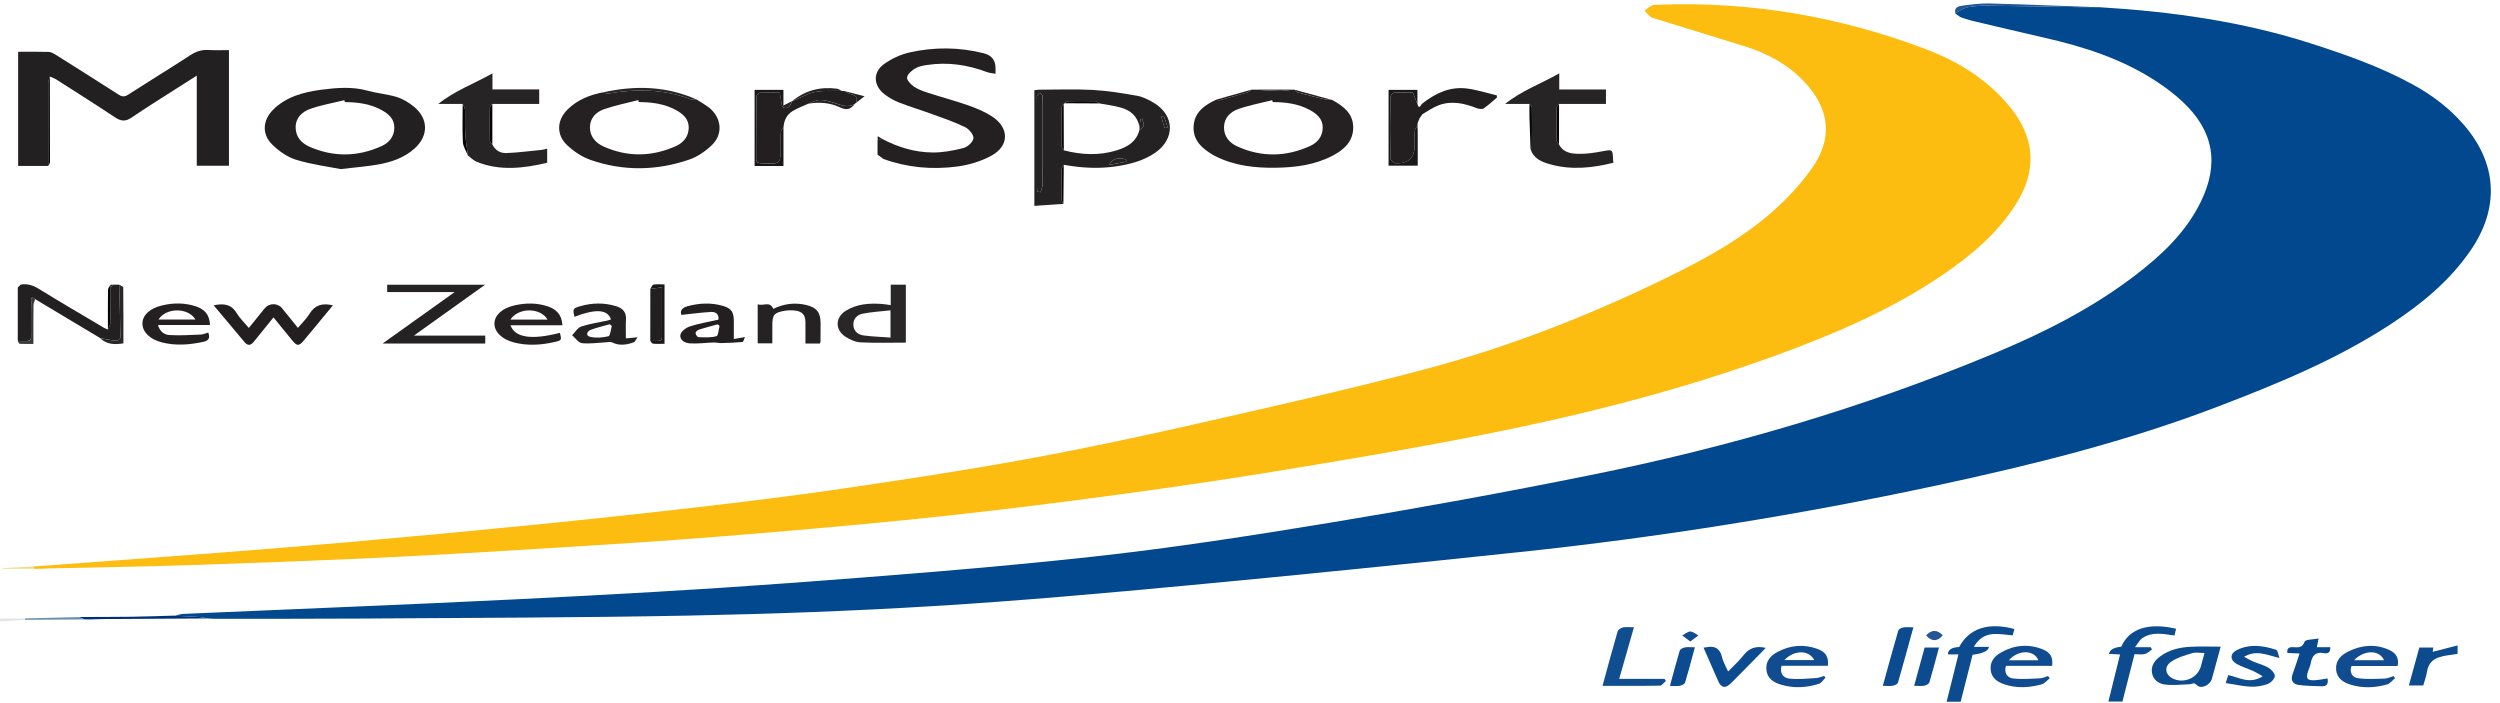 <svg height="703" viewBox="0 -.51 592.59 166.05" width="2500" xmlns="http://www.w3.org/2000/svg"><path d="m41.34 145.15c.71-.15 1.42-.41 2.14-.44 26.59-1.17 53.18-2.18 79.76-3.5 21.13-1.05 42.25-2.21 63.34-3.77 24.06-1.78 48.12-3.64 72.09-6.25 19.07-2.08 38.07-5.04 57.01-8.16 20.52-3.38 40.99-7.11 61.37-11.23 32.72-6.6 64.65-15.92 95.49-28.78 11.83-4.93 23.25-10.67 33.49-18.49 6.27-4.79 11.97-10.11 15.54-17.3 4.57-9.2 3.18-17.06-4.33-24.03-1.87-1.74-3.95-3.29-6.09-4.7-8.14-5.35-17.26-8.25-26.67-10.39-5.79-1.32-11.57-2.7-17.35-4.07-.83-.2-1.63-.52-2.44-.78-.39-.28-.79-.56-1.18-.84l-.06-.08c.97-.49 1.9-1.21 2.93-1.42 1.6-.31 3.28-.38 4.92-.37 7.02.07 14.03.22 21.05.33 1.74.03 3.49.02 5.23.02 17.17 1.03 34.1 3.39 50.53 8.7 8.27 2.67 16.45 5.56 24.08 9.78 4.38 2.42 8.33 5.42 11.64 9.19 8.15 9.27 8.76 19.91 1.72 30.09-4.99 7.22-11.65 12.66-18.91 17.41-12.89 8.43-27.06 14.21-41.37 19.67-21.45 8.18-43.67 13.69-66.08 18.5-32.71 7.01-65.7 12.3-98.97 15.82-26.03 2.75-52.07 5.41-78.13 7.85-20.14 1.89-40.3 3.7-60.49 4.93-19.33 1.19-38.7 1.89-58.07 2.27-26.06.51-52.13.53-78.19.71-11.55.08-23.1.04-34.65.05-.51 0-1.02-.06-1.53-.09-.64-.12-1.28-.29-1.93-.33-1.97-.13-3.94-.21-5.91-.31z" fill="#02488f"/><path d="m8.02 133.47c13.51-1 27.02-1.96 40.52-3 11.51-.89 23.02-1.79 34.52-2.8 14.29-1.26 28.57-2.59 42.84-4.01 13.13-1.31 26.26-2.71 39.37-4.23 11.4-1.32 22.81-2.71 34.16-4.37 14.46-2.12 28.93-4.31 43.31-6.93 13.37-2.43 26.67-5.25 39.92-8.26 18.43-4.18 36.88-8.33 55.15-13.16 19.7-5.21 38.65-12.63 56.97-21.55 9.1-4.43 18.02-9.28 25.63-16.04 3.3-2.93 6.37-6.26 8.94-9.84 5.21-7.23 4.42-14.25-1.72-20.75-3.92-4.15-8.76-6.71-14.13-8.38-6.93-2.15-13.86-4.28-20.79-6.42-.49-.15-1.05-.23-1.44-.52-.54-.4-.96-.98-1.44-1.48.57-.42 1.09-.93 1.71-1.23.43-.21 1-.17 1.52-.19 21.94-.82 43.16 2.82 63.63 10.62 7.5 2.86 14.22 7.03 19.47 13.28 6.29 7.5 6.84 15.4 1.53 23.63-4.39 6.79-10.46 11.9-17.05 16.4-12.27 8.37-25.81 14.14-39.69 19.2-22.48 8.2-45.62 14.08-69.05 18.72-17.7 3.5-35.5 6.48-53.31 9.36-14.72 2.38-29.49 4.41-44.28 6.34-13.25 1.73-26.54 3.29-39.83 4.62-14.95 1.5-29.93 2.77-44.91 3.97-12.48.99-24.97 1.79-37.46 2.56-14.03.87-28.07 1.71-42.11 2.38-15.07.71-30.15 1.27-45.24 1.77-11.08.36-22.17.52-33.26.77-.49.02-.99.05-1.48.07-.64 0-1.29.01-1.93.02-.02-.18-.04-.36-.07-.54z" fill="#fcbd10"/><path d="m11.44 38.53h-7.14v-27.06c2.39 0 4.81-.04 7.23.03.58.02 1.18.37 1.7.69 4.98 3.13 9.95 6.26 14.89 9.44.84.54 1.42.55 2.27 0 4.89-3.15 9.86-6.19 14.74-9.36 1.36-.88 2.69-1.33 4.31-1.22 1.58.1 3.17.02 4.83.02v27.41h-7.63v-21.35c-1.94 1.23-3.61 2.28-5.27 3.34-3.41 2.19-6.85 4.33-10.2 6.61-1.41.96-2.49.87-3.88-.05-4.61-3.06-9.29-6.02-13.96-9-.46-.29-1-.46-1.5-.69-.13.52-.38 1.04-.38 1.56-.02 6.54-.01 13.08 0 19.62z" fill="#232021"/><path d="m209.06 32.1c3.74 1.98 7.74 3.2 11.95 3.24 2.46.03 4.98-.44 7.38-1.06.97-.25 2.27-1.44 2.35-2.3.08-.84-1.03-2.18-1.95-2.63-2.49-1.22-5.15-2.13-7.77-3.08-2.62-.96-5.31-1.76-7.91-2.77-1.21-.47-2.37-1.15-3.41-1.93-2.69-2.02-2.87-5.24-.14-7.2 1.8-1.29 3.99-2.29 6.15-2.77 5.79-1.28 11.63-1.24 17.43.21q2.85.71 2.84 3.55v1.32c-.72-.13-1.4-.16-2-.39-4.63-1.74-9.38-2.45-14.3-1.68-.95.15-1.97.33-2.77.82s-1.79 1.32-1.9 2.11c-.09.65.86 1.65 1.58 2.15.96.67 2.13 1.09 3.26 1.46 3.26 1.06 6.57 1.94 9.8 3.07 1.92.68 3.86 1.5 5.55 2.61 4.06 2.68 4.06 6.94-.19 9.26-2.43 1.33-5.29 2.2-8.06 2.57-5.94.79-11.85.28-17.55-1.79-.46-.34-.92-.69-1.39-1.03v-3.42c.34-.11.68-.21 1.02-.32z" fill="#242021"/><path d="m252.06 47.52c-2.26.16-4.52.32-6.88.48v-27.41c.33-.04.7-.13 1.08-.13 4.23 0 8.46-.18 12.68.05 3.53.19 7.06.76 10.55 1.38 1.42.25 2.82.96 4.07 1.72 4.87 2.95 4.99 8.5.31 11.76-2.74 1.91-5.87 2.72-9.11 3.23-4.22.66-8.42.41-12.61-.34-.18.37-.5.74-.51 1.11-.05 2.38-.04 4.75 0 7.13 0 .34.27.68.42 1.02zm.22-23.86v.14l-.15.01c-.17.32-.49.63-.49.96-.04 3.04-.04 6.09 0 9.13 0 .31.34.62.52.93 4.22 1.09 8.45 1.3 12.64-.03 2.47-.78 4.6-2.03 5.29-4.81.36-.3.97-.57 1.02-.92.08-.55-.22-1.15-.36-1.73-.14.06-.27.11-.41.17l-.24 1.83c-.42-2.55-2.09-3.98-4.42-4.64-1.68-.48-3.44-.68-5.16-1-.31-.18-.61-.51-.93-.52-2.11-.05-4.23-.05-6.34 0-.33 0-.65.31-.98.48zm-6.38 20.92.74.19c.18-.64.5-1.29.51-1.93.04-5.53.02-11.06.02-16.58 0-1.42.03-2.85-.04-4.27-.01-.29-.4-.55-.61-.83-.24.25-.54.47-.69.77-.11.23-.03.56-.03.84v20.35c0 .49.07.98.1 1.47zm21.08-7.07c-.03-.16-.05-.33-.08-.49-1.57-.64-3.42-.2-3.96 1.26 1.48-.28 2.76-.52 4.04-.76zm8.89-10.85c-.2.07-.4.13-.59.2.26.91.52 1.81.77 2.72l.72-.24c-.3-.89-.6-1.78-.9-2.68z" fill="#252223"/><path d="m80.75 39.28c-2.95-.59-6.87-1.08-10.59-2.22-2.08-.64-4.09-2.08-5.66-3.63-2.47-2.44-2.24-5.76.23-8.22 3.16-3.14 7.27-4.19 11.49-4.75 3.66-.48 7.33-.77 10.99.25 2.24.62 4.62.8 6.84 1.48 1.43.44 2.82 1.29 4 2.24 3.54 2.83 3.59 6.96.2 9.99-2.47 2.2-5.5 3.22-8.68 3.78-2.58.45-5.2.65-8.81 1.08zm.99-15.89-.11-.44c-2.69.66-5.45 1.13-8.05 2.04-1.92.67-3.5 2.06-3.5 4.4 0 2.29 1.4 3.76 3.31 4.6 5.69 2.49 11.44 2.39 17.08-.17 1.81-.82 3.01-2.29 3-4.42-.01-2.04-1.36-3.19-2.95-4.08-2.72-1.53-5.72-1.89-8.77-1.93z" fill="#232021"/><path d="m165.16 22.8c1.17.79 2.48 1.43 3.47 2.4 2.48 2.43 2.62 5.97.12 8.38-1.51 1.46-3.42 2.78-5.39 3.45-7.73 2.65-15.59 2.77-23.34.09-2.03-.7-3.99-2.01-5.57-3.49-2.64-2.46-2.49-5.95.08-8.48 2.3-2.27 5.19-3.44 8.32-4.05.48.09.98.32 1.43.25 6.56-1.12 13.02-1.05 19.33 1.34.46.18 1.03.08 1.55.1zm-13.74.59c-.04-.16-.08-.31-.13-.47-2.73.71-5.52 1.26-8.17 2.19-1.83.64-3.25 2.06-3.28 4.2-.04 2.25 1.34 3.77 3.26 4.63 5.68 2.54 11.42 2.42 17.07-.09 1.83-.81 3.06-2.29 3.08-4.38.02-2.08-1.37-3.29-3.05-4.2-2.74-1.49-5.73-1.86-8.78-1.88zm145.15-2.92.35-.03c2.16.11 4.33.27 6.49.31 1.03.02 2.07-.2 3.11-.31l.35.03c.22.21.41.54.67.61 2.22.61 4.46 1.18 6.7 1.73.38.09.81 0 1.21 0 .11.02.23.02.33.08 2.58 1.43 4.93 3.14 4.98 6.41.05 3.39-2.17 5.39-4.92 6.82-4.2 2.19-8.78 2.77-13.44 2.84-4.95.07-9.8-.46-14.31-2.74-.1-.05-.21-.09-.31-.15-2.67-1.55-5.01-3.44-4.86-6.86.15-3.4 2.61-5.11 5.41-6.41.24.06.51.21.72.15 2.23-.6 4.46-1.21 6.68-1.86.31-.09.56-.41.84-.62zm5.11 2.92c-.04-.15-.08-.3-.12-.44-2.68.68-5.43 1.17-8.03 2.09-1.87.66-3.37 2.06-3.4 4.3-.03 2.27 1.35 3.77 3.27 4.62 5.68 2.53 11.42 2.42 17.07-.12 1.82-.82 3.04-2.28 3.06-4.39.01-2.09-1.4-3.28-3.07-4.19-2.74-1.49-5.73-1.85-8.79-1.87z" fill="#252122"/><path d="m116.7 33.43c.67 1.39 1.91 2.11 3.32 2.05 2.83-.11 5.65-.49 8.47-.77.38-.04.75-.18 1.21-.29v3.36c-5.6 1.31-11.19 2.01-16.75-.25-.75-.31-1.36-.98-2.04-1.48-.22-1.72-.53-3.44-.63-5.17-.11-1.87.01-3.75-.05-5.63-.02-.48-.36-.95-.56-1.42h-5.78c3.86-3.12 8.44-4.76 12.84-7.24v3.8h11.08v3.44h-11.11c-.2.29-.57.59-.58.88-.05 2.61-.05 5.23 0 7.84 0 .29.38.58.58.87zm245.84-9.6h-5.77c3.85-3.13 8.45-4.74 12.83-7.25v3.82h11.07v3.43h-11.12c-.2.3-.56.59-.56.89-.05 2.6-.04 5.21 0 7.81 0 .3.36.59.55.89 1.12 2.13 3.19 2.26 5.19 2.24 1.7-.01 3.41-.29 5.09-.6 2.44-.44 2.43-.5 2.54 1.99 0 .22.04.43.07.73-4.99 1.24-9.95 1.76-14.92.38-2.03-.56-4.05-1.33-4.73-3.71.11-.19.32-.37.32-.56.03-3.06.04-6.12 0-9.18 0-.3-.37-.6-.57-.89z" fill="#272425"/><path d="m336.04 28.31c-.02.23-.03.45-.05.68-.22.39-.59.78-.62 1.18-.09 1.13-.03 2.27-.03 3.41q0 4.57-4.57 4.31c-.06 0-.14.02-.17 0-.37-.37-1.04-.74-1.04-1.12-.07-4.84-.07-9.68 0-14.51 0-.38.54-1.06.86-1.08 1.57-.11 3.15-.05 4.47-.05.44 1.1.77 1.91 1.1 2.73.38 1.47.86.11 1.05-.04 3.14-2.5 6.61-4.16 10.71-3.64 2.38.31 4.71 1.07 7.06 1.63v.53c-1.03.86-2.01 1.81-3.13 2.55-.38.25-1.15.13-1.65-.06-2.94-1.15-5.93-1.82-9-.69-1.36.5-2.57 1.39-3.85 2.11-.26.37-.52.74-.78 1.12.03.11 0 .2-.09.27-.09.23-.17.46-.26.69zm-136.51-7.57.63.03c.54.27 1.06.66 1.63.78 1.22.26 1.55.9 1.14 2.01l-.34.29c-1.81 1.05-3.45.12-5.15-.37-1.03-.3-2.11-.63-3.15-.59-.91.04-1.8.58-2.7.89-1.23.56-2.51 1.03-3.67 1.72-1.4.83-2.08 2.2-2.19 3.82-.22.39-.59.77-.63 1.18-.09 1.02-.03 2.05-.03 3.08 0 4.59 0 4.57-4.6 4.32-.84-.05-1.25-.25-1.24-1.17.03-4.85 0-9.7.05-14.55 0-.35.48-.99.77-1.01 1.63-.1 3.26-.05 4.78-.05.23 1.33.4 2.37.58 3.4 1.54.84 1.91-.37 2.4-1.37 1.07-.47 2.15-.92 3.21-1.43 2.73-1.32 5.66-.88 8.53-.99z" fill="#231f20"/><path d="m115.02 78.73v1.89h-24.33c5.77-4.12 11.24-8.02 17.08-12.19h-15.99v-1.74h23.2c-5.63 4.02-11.05 7.89-16.86 12.05h16.9z" fill="#252223"/><path d="m26.88 66.67h1.37c.11 4.18.24 8.36.29 12.54 0 .27-.67.79-.99.76-1.27-.12-2.53-.4-3.8-.63l-11.98-7.18c-.58-.34-1.15-.69-1.73-1.03-.57-.35-1.14-.69-1.71-1.04-1.3-.96-.93.46-.94.79-.08 2.05-.01 4.1-.05 6.14-.06 3.24.68 3.06-3.13 2.99v-12.67c.23-.23.46-.46.7-.69 1.53-.25 2.84.13 4.19.96 5.15 3.16 10.36 6.21 15.55 9.29.28.17.61.26.92.39.2-.53.57-1.05.58-1.58.07-2.79.05-5.59.06-8.38l.66-.67z" fill="#232021"/><path d="m64.81 74.45c-1.59 1.96-3.11 3.82-4.6 5.69-.7.89-1.41 1.14-2.23.17-2.41-2.87-4.82-5.74-7.33-8.74 2.32-.48 4.12-.33 5.41 1.8.76 1.25 1.87 2.3 2.92 3.56 1.31-1.61 2.54-3.16 3.8-4.69 1.03-1.25 3.04-1.25 4.07.01 1.23 1.5 2.43 3.02 3.76 4.66.97-1.15 2.02-2.13 2.74-3.31 1.29-2.11 3.06-2.64 5.56-2.02-1.59 1.92-3.12 3.78-4.66 5.64-.76.92-1.52 1.85-2.3 2.76-1.11 1.29-1.54 1.28-2.66-.07-1.48-1.8-2.95-3.61-4.47-5.48z" fill="#231f20"/><path d="m214.72 80.41c-3.68 0-7.21.12-10.73-.06-1.23-.06-2.56-.66-3.62-1.36-2.49-1.65-2.4-4.59.14-6.15 2.64-1.63 5.6-1.8 8.6-1.59.62.04 1.24.17 2.02.28v-4.86h3.59v13.75zm-3.64-1.2v-6.45c-2.31.26-4.49.37-6.62.8-1.27.25-2.25 1.21-2.18 2.69s1.11 2.28 2.43 2.46c2.07.28 4.16.34 6.37.5z" fill="#292627"/><path d="m49.79 76.24h-12.34c.41 1.53 1.49 2.3 2.67 2.37 2.47.15 4.97 0 7.45-.11.6-.02 1.19-.31 1.79-.48.49 1.27.13 1.93-1.2 2.21-3.28.71-6.56.96-9.84.11-2.83-.74-4.56-2.48-4.56-4.45s1.71-3.6 4.66-4.3c2.66-.63 5.33-.65 7.95.2 2.26.74 3.29 2.09 3.41 4.43zm-12.22-1.3h8.76c-1.72-2.91-7-2.86-8.76 0z" fill="#242021"/><path d="m133.31 76.3h-12.3c1.04 2.95 4.99 3.52 11.72 1.79.41 1.74.42 1.78-1.22 2.16-3.21.75-6.44.95-9.66.13-2.89-.74-4.72-2.57-4.65-4.56.07-1.95 1.85-3.58 4.76-4.24 2.66-.6 5.34-.63 7.95.26 1.99.68 3.28 1.99 3.4 4.46zm-12.32-1.35h8.8c-1.7-2.91-6.94-2.89-8.8 0z" fill="#252122"/><g fill="#0d4b8f"><path d="m506.1 152.6h3.7l.3.54c-.55.37-1.06.92-1.67 1.08-.74.19-1.57.04-2.47.04-.96 3.78-1.9 7.46-2.86 11.22h-3.33c.93-3.74 1.83-7.38 2.76-11.15-.95-.05-1.78-.09-2.62-.14q.21-1.43 2.91-1.7c1.85-4.26 6.41-5.79 12.99-4.26l-.38 1.61c-2.68-.38-5.32-.98-7.69.67-.58.41-.93 1.15-1.64 2.07zm-41.34 12.94h-3.34c.93-3.75 1.85-7.41 2.8-11.22h-2.49q-.04-1.62 2.67-1.76c2.33-4.41 6.89-5.93 13.08-4.27-.13.51-.26 1.02-.39 1.51-3.37-.25-6.87-1.37-9.21 2.73h3.58q-.18 1.42-3.89 1.87c-.92 3.63-1.85 7.31-2.82 11.14z"/><path d="m526.38 152.49c-.76 2.78-1.42 5.2-2.08 7.61-.41 1.49-2.57 2.54-3.57 1.49-.75-.78-1.11-.22-1.67-.2-1.96.07-3.95.31-5.88.07-1.48-.18-2.84-1.13-3.09-2.81-.25-1.69.67-2.94 1.99-3.9 2.1-1.54 4.55-2.1 7.08-2.24 2.31-.13 4.64-.03 7.22-.03zm-3.83 1.49c-1.13 0-2.1-.21-2.92.04-1.75.55-3.65 1.05-5.09 2.11-1.76 1.29-1.19 3.3.88 4.07 2.61.98 5.54-.46 6.27-3.08.28-.98.54-1.97.86-3.14z"/></g><path d="m144.83 74.93c-.83-2.43-3.61-2.58-8.66-.64-.43-1.87-.39-1.99 1.32-2.5 2.86-.84 5.74-.88 8.6 0 1.51.47 2.4 1.4 2.29 3.14-.09 1.41-.02 2.83-.02 4.48.86-.08 1.61-.15 2.76-.27-.39.53-.58 1.08-.92 1.21-1.69.6-3.4.86-5.13 0-.37-.19-.92-.04-1.39-.02-1.92.1-3.85.41-5.73.21-.84-.09-1.56-1.22-2.34-1.88.71-.71 1.3-1.77 2.15-2.06 1.98-.66 4.1-.95 6.15-1.4.27-.06.52-.16.92-.29zm.19 1.54-.48-.42c-1.5.43-3.04.78-4.5 1.33-.93.34-1.28 1.39-.18 1.65 1.39.33 2.98.21 4.38-.13.43-.11.53-1.58.78-2.42zm34.58-5.16c1.27.54 2.86-.86 3.69 1.1 2.47-1.21 5.06-1.56 7.77-.93 2.5.58 3.45 1.77 3.45 4.31 0 1.48 0 2.96-.02 4.44 0 .1-.08.21-.15.39h-3.42v-5.01c-.01-1.76-.72-2.6-2.5-2.8-.78-.09-1.61-.08-2.38.05-2.56.43-2.97.94-2.97 3.53v4.19h-3.47v-9.28z" fill="#252223"/><path d="m568.34 157.07h-10.95c-.57 1.6.26 2.7 1.52 2.88 2.09.3 4.25.16 6.37.09.7-.02 1.39-.39 2.08-.59.12.17.24.33.35.5-.62.51-1.17 1.27-1.88 1.48-2.78.79-5.63.94-8.44.12-1.81-.53-3.44-1.42-3.64-3.59-.2-2.21 1.17-3.5 2.95-4.37 3.12-1.51 6.34-1.8 9.57-.36 1.52.68 2.47 1.79 2.05 3.84zm-10.33-1.38h7.09c-1.08-2.48-4.69-2.51-7.09 0zm-72.14 4.28c-.63.49-1.19 1.24-1.91 1.44-2.96.81-5.97 1-8.93-.03-1.62-.56-2.99-1.48-3.17-3.42-.18-1.9.84-3.17 2.35-4.04 3.19-1.84 6.57-2.18 10.02-.79 1.83.73 2.44 1.9 2.2 3.9h-10.96c-.51 1.77.41 2.83 1.68 2.98 2.1.25 4.25.07 6.38-.02.65-.03 1.29-.36 1.93-.55zm-9.69-4.27h6.98c-.97-2.51-4.8-2.53-6.98 0zm-43.49 4.15c-.51.5-.94 1.25-1.55 1.44-2.94.93-5.95 1.1-8.93.21-1.75-.52-3.3-1.42-3.51-3.51-.21-2.05.96-3.36 2.61-4.24 3.07-1.65 6.3-1.94 9.58-.7 1.94.74 2.58 1.86 2.39 3.97h-11c-.5 1.87.52 2.89 1.85 3.03 2.1.23 4.26 0 6.38-.13.64-.04 1.26-.33 1.88-.51l.3.42zm-9.72-4.2h7.08c-1.29-2.43-4.75-2.44-7.08 0z" fill="#104c8f"/><path d="m173.96 79.56c.98-.17 1.64-.29 2.62-.47-.23.49-.37 1.16-.58 1.17-1.67.16-3.34.22-5.02.26-.62.01-1.24-.16-1.85-.14-1.86.06-3.74.33-5.59.21-1.11-.07-2.51-.72-2.25-2.06.16-.79 1.33-1.67 2.22-1.96 2.19-.7 4.48-1.08 6.78-1.6.18-1.36-.7-1.88-1.71-1.83-2.29.11-4.57.44-7.06.7-.34-.87.03-1.67 1.42-2.05 2.82-.77 5.64-.9 8.45-.08 1.94.57 2.54 1.46 2.55 3.48v4.37zm-3.4-3.12c-.15-.12-.3-.25-.45-.37-1.47.41-2.95.79-4.4 1.25-.35.11-.84.53-.84.8 0 .35.43.99.69 1 1.43.05 2.92.14 4.27-.23.44-.12.5-1.6.74-2.45z" fill="#231f20"/><path d="m379.85 161.78c1.23-4.49 2.36-8.72 3.59-12.93.12-.41.79-.83 1.27-.93.76-.15 1.58-.04 2.59-.04-1.18 4.12-2.31 8.09-3.49 12.23h10.73c.11.17.23.33.34.5-.47.39-.94 1.1-1.42 1.11-4.45.09-8.9.05-13.61.05z" fill="#114e90"/><path d="m540.32 155.17c-3.02-.72-5.47-2.01-8.39-.29.91.48 1.52.85 2.16 1.12 1.21.51 2.52.82 3.63 1.48.69.41 1.53 1.34 1.49 1.98-.04.67-.94 1.59-1.67 1.86-1.25.46-2.67.71-4 .65-1.95-.09-3.88-.54-5.96-.86.27-.86.41-1.33.59-1.89 2.58.54 5.07 2.25 8.17.28-.97-.54-1.6-.96-2.28-1.26-1.3-.58-2.69-.98-3.91-1.68-1.62-.93-1.59-2.46.08-3.28 3.06-1.52 6.23-1.06 9.32-.05.36.12.44 1.07.77 1.95z" fill="#0d4b8f"/><path d="m551.71 160.03c.25 1.26-.18 1.89-1.38 1.84-1.86-.08-3.75-.05-5.58-.34-1.32-.21-1.84-1.18-1.31-2.58.58-1.53 1.05-3.11 1.64-4.85-1.05-.05-1.97-.09-2.89-.13-.14-1.17.43-1.43 1.41-1.37 1.1.07 2.12.23 2.69-1.32.19-.53 1.98-.48 3.29-.74l-.39 2.06h3.16c.08 1.26-.53 1.6-1.48 1.41-1.91-.37-2.8.52-3.12 2.31-.13.72-.46 1.4-.69 2.1-.52 1.57-.18 2.08 1.52 2.02 1.01-.03 2.02-.27 3.14-.43z" fill="#0a498e"/><path d="m403.8 152.72c.39-.06.55-.07.72-.11 2-.4 3.19.33 3.67 2.39.25 1.08.87 2.09 1.43 3.37 1.3-1.35 2.59-2.49 3.63-3.82 1.33-1.72 2.94-2.33 5.3-1.78-.86.88-1.62 1.67-2.39 2.45-1.96 1.99-3.91 3.99-5.9 5.96-1.27 1.26-2.27 1.08-2.96-.48-1.15-2.59-2.28-5.19-3.5-7.98zm49.74-4.83c-1.24 4.5-2.4 8.82-3.65 13.11-.1.35-.78.66-1.24.74-.7.12-1.44.03-2.36.03 1.25-4.5 2.42-8.82 3.67-13.11.1-.35.77-.66 1.22-.74.7-.12 1.45-.03 2.36-.03z" fill="#0c4b90"/><path d="m576.78 152.68c-.07.5-.12.93-.14 1.02 1.87-.48 3.78-.98 5.9-1.52v2c-1.54.27-3.11.36-4.54.86-1.43.49-2.43 1.57-2.68 3.23-.18 1.16-.61 2.29-.92 3.41h-3.41c.85-3.08 1.66-6.02 2.48-9z" fill="#0d4b8f"/><path d="m154.14 80.02c0-4.11 0-8.22.01-12.33.85-.12 1.71-.24 2.76-.39 0 3.5.02 6.68 0 9.86-.02 3.27.41 2.81-2.77 2.86z" fill="#231f20"/><path d="m456.2 152.68h3.41c-.77 2.83-1.47 5.57-2.28 8.27-.11.36-.77.7-1.22.78-.71.13-1.46.03-2.39.03.85-3.11 1.66-6.06 2.49-9.09zm-54.45-.06c-.79 2.91-1.5 5.65-2.32 8.37-.11.35-.78.67-1.24.76-.7.13-1.45.03-2.36.03.8-2.92 1.51-5.66 2.33-8.37.11-.35.77-.67 1.22-.75.71-.13 1.46-.03 2.36-.03z" fill="#0c4b90"/><path d="m185.39 24.53c-.18-1.04-.35-2.08-.58-3.4-1.52 0-3.16-.05-4.78.05-.29.02-.76.65-.77 1.01-.05 4.85-.02 9.7-.05 14.55 0 .92.4 1.13 1.24 1.17 4.6.25 4.6.27 4.6-4.32 0-1.03-.06-2.06.03-3.08.04-.41.41-.79.63-1.18v9.22h-6.84v-18.05h6.83v3.71c-.1.11-.21.22-.31.33zm150.6-.68c-.33-.82-.66-1.63-1.1-2.73-1.32 0-2.9-.06-4.47.05-.33.02-.86.7-.86 1.08-.06 4.84-.06 9.68 0 14.51 0 .38.67.75 1.04 1.12.03.03.11 0 .17 0q4.57.26 4.57-4.31c0-1.14-.06-2.28.03-3.41.03-.41.4-.79.62-1.18.02.4.06.79.06 1.19v8.3h-6.91v-17.97h6.84v3.35z" fill="#1b1819"/><path d="m497.61.91c-1.74 0-3.49 0-5.23-.02-7.02-.11-14.03-.25-21.05-.33-1.64-.02-3.32.05-4.92.37-1.03.2-1.96.93-2.93 1.42-.35-1.55.94-1.71 1.82-1.83 2.14-.3 4.32-.56 6.48-.5 8.62.23 17.23.59 25.84.9z" fill="#245595"/><path d="m165.16 22.8c-.52-.03-1.09.07-1.55-.1-6.31-2.39-12.77-2.46-19.33-1.34-.45.08-.95-.16-1.43-.25 7.61-1.71 15.08-1.55 22.31 1.69z" fill="#292627"/><path d="m41.34 145.15c1.97.1 3.94.18 5.91.31.65.04 1.29.22 1.93.33-7.07.04-14.13.09-21.2.13h-2.74l-3.56.09h-1.63c-.46-.19-.92-.37-1.39-.56 4.16-.02 8.33 0 12.49-.06 3.39-.05 6.79-.17 10.18-.27z" fill="#00307a"/><path d="m154.14 80.02c3.18-.05 2.75.42 2.77-2.86.02-3.18 0-6.36 0-9.86-1.05.15-1.91.27-2.76.39.24-.36.44-.98.74-1.03.82-.14 1.68-.05 2.63-.05v14.08c-.94 0-1.83.05-2.72-.03-.24-.02-.44-.41-.66-.64z" fill="#1b1819"/><path d="m23.75 79.35c1.26.22 2.52.51 3.8.63.32.03.99-.5.99-.76-.05-4.18-.18-8.36-.29-12.54.33.22.95.43.96.65.06 4.41.04 8.82.04 13.26-2.11.34-3.96.26-5.5-1.22z" fill="#2a2728"/><path d="m4.22 80.02c3.82.08 3.07.25 3.13-2.99.04-2.05-.03-4.1.05-6.14.01-.33-.36-1.74.94-.78-.14.48-.4.97-.4 1.45-.04 2.98-.02 5.97-.02 9.16-1.18 0-2.23.03-3.28-.03-.15 0-.28-.44-.42-.67z" fill="#3a3939"/><path d="m191.57 23.79c.9-.32 1.79-.86 2.7-.89 1.04-.04 2.13.29 3.15.59 1.7.49 3.35 1.43 5.15.37-.92 1.28-1.92 1.52-3.46.79-2.36-1.12-4.94-1.33-7.55-.86z" fill="#262223"/><path d="m109.67 23.83c.2.47.54.94.56 1.42.07 1.88-.06 3.76.05 5.63.1 1.73.41 3.45.63 5.17-.42-1.07-1.14-2.12-1.19-3.2-.16-3-.05-6.01-.05-9.02z" fill="#080405"/><path d="m18.67 145.47c.46.19.92.37 1.39.56l-14.12.09a.653.653 0 0 1 0-.34c4.24-.1 8.49-.21 12.73-.31z" fill="#6c90ab"/><path d="m199.53 20.74c-2.87.12-5.8-.33-8.53.99-1.05.51-2.14.95-3.21 1.43 3.09-2.55 6.65-3.45 10.58-2.94.4.05.77.34 1.15.52z" fill="#262223"/><path d="m11.44 38.53c0-6.54-.02-13.08 0-19.62 0-.52.25-1.04.38-1.56.02 6.76.04 13.51.03 20.27 0 .3-.27.61-.41.91z" fill="#080405"/><path d="m456.56 149.79c1.25-1.37 2.65-1.38 3.94-.02-1.17 1.54-2.72 1.55-3.94.02z" fill="#245595"/><path d="m26.22 67.34c-.01 2.79 0 5.59-.06 8.38-.01.53-.38 1.05-.58 1.58 0-3.13-.03-6.27.02-9.4 0-.41.39-.81.59-1.21 0 .22.02.44.03.66zm336.32-43.51c.2.3.56.59.57.89.04 3.06.02 6.12 0 9.18 0 .19-.21.37-.32.56-.08-2.47-.18-4.94-.25-7.41-.03-1.07 0-2.15 0-3.22z" fill="#080405"/><path d="m400.67 151.26c-.76-.56-1.34-.99-1.91-1.43.63-.34 1.27-.94 1.9-.94.64 0 1.28.59 1.93.92-.58.43-1.15.87-1.92 1.44z" fill="#104c8f"/><path d="m306.52 20.43c-1.04.11-2.07.33-3.11.31-2.16-.04-4.33-.2-6.49-.31z" fill="#262223"/><path d="m369.54 33.42c-.19-.3-.55-.59-.55-.89-.04-2.6-.04-5.21 0-7.81 0-.3.37-.6.56-.89 0 3.2 0 6.39-.01 9.59zm-252.84.01c-.2-.29-.58-.57-.58-.87-.05-2.61-.05-5.23 0-7.84 0-.3.38-.59.58-.88z" fill="#080405"/><path d="m315.45 22.81c-.41 0-.83.09-1.21 0-2.24-.55-4.47-1.12-6.7-1.73-.26-.07-.45-.4-.67-.61zm-18.88-2.34c-.28.21-.53.53-.84.62-2.22.65-4.44 1.27-6.68 1.86-.21.06-.48-.1-.72-.15 2.75-.78 5.5-1.56 8.24-2.33z" fill="#262223"/><path d="m252.06 47.52c-.15-.34-.42-.68-.42-1.02-.04-2.38-.04-4.75 0-7.13 0-.37.33-.74.51-1.11l-.09 9.27z" fill="#080405"/><path d="m8.02 133.47c.02.18.04.36.07.54h-7.46v-.15l7.4-.39z" fill="#efda7e"/><path d="m202.92 23.57c.41-1.12.08-1.76-1.14-2.01-.57-.12-1.09-.51-1.63-.78 1.44.37 2.87.74 4.78 1.23-.93.73-1.47 1.15-2.01 1.57z" fill="#262223"/><path d="m5.94 145.78c-.03.11-.03.23 0 .34l-5.91.39-.03-.72h5.94z" fill="#e4e4e4"/><path d="m185.39 24.53c.1-.11.21-.22.31-.33.7-.35 1.4-.7 2.09-1.05-.49 1-.86 2.21-2.4 1.37z" fill="#262223"/><path d="m10.04 71.14c.58.34 1.15.69 1.73 1.03-.58-.34-1.15-.69-1.73-1.03zm-1.71-1.04c.57.35 1.14.69 1.71 1.04-.57-.35-1.14-.69-1.71-1.04z" fill="#3a3939"/><path d="m208.03 35.83c.46.34.92.69 1.39 1.03-.46-.34-.92-.69-1.39-1.03z" fill="#1b1819"/><path d="m26.22 67.34c0-.22-.02-.44-.03-.66h.68c-.22.22-.44.45-.66.67z" fill="#2a2728"/><path d="m209.06 32.1c-.34.11-.68.21-1.02.32v-.94c.41.25.72.44 1.02.63z" fill="#1b1819"/><path d="m25.77 145.93h2.22z" fill="#6c90ab"/><path d="m4.92 66.66c-.23.23-.46.46-.7.69.23-.23.46-.46.7-.69z" fill="#3a3939"/><path d="m463.52 2.42c.39.28.79.56 1.18.84-.39-.28-.79-.56-1.18-.84z" fill="#245595"/><path d="m336.4 27.35c.26-.37.52-.74.78-1.12-.26.37-.52.74-.78 1.12zm-.36.96c.09-.23.17-.46.26-.69-.09.23-.17.46-.26.69z" fill="#1b1819"/><path d="m245.89 44.59c-.04-.49-.1-.98-.1-1.47v-20.35c0-.28-.08-.61.03-.84.15-.3.45-.51.69-.77.21.28.6.55.61.83.07 1.42.04 2.85.04 4.27 0 5.53.02 11.06-.02 16.58 0 .65-.33 1.29-.51 1.93l-.74-.19z" fill="#262223"/><path d="m252.13 23.82c0 3.67.02 7.34.03 11.01-.18-.31-.52-.62-.52-.93-.04-3.04-.04-6.09 0-9.13 0-.32.32-.64.49-.96zm8.4-.11c-2.75-.01-5.5-.03-8.25-.04.33-.17.65-.48.98-.48 2.11-.04 4.23-.04 6.34 0 .31 0 .62.34.93.52z" fill="#080405"/><path d="m266.98 37.52c-1.28.24-2.57.49-4.04.76.55-1.46 2.39-1.9 3.96-1.26.03.16.05.33.08.49zm8.89-10.85c.3.89.6 1.78.9 2.68l-.72.24c-.26-.91-.52-1.81-.77-2.72.2-.07.4-.13.59-.2zm-5.78 3.32c0-.22 0-.43.01-.65l.24-1.83c.14-.06.27-.11.41-.17.14.58.44 1.18.36 1.73-.05.35-.66.62-1.02.92z" fill="#262223"/></svg>